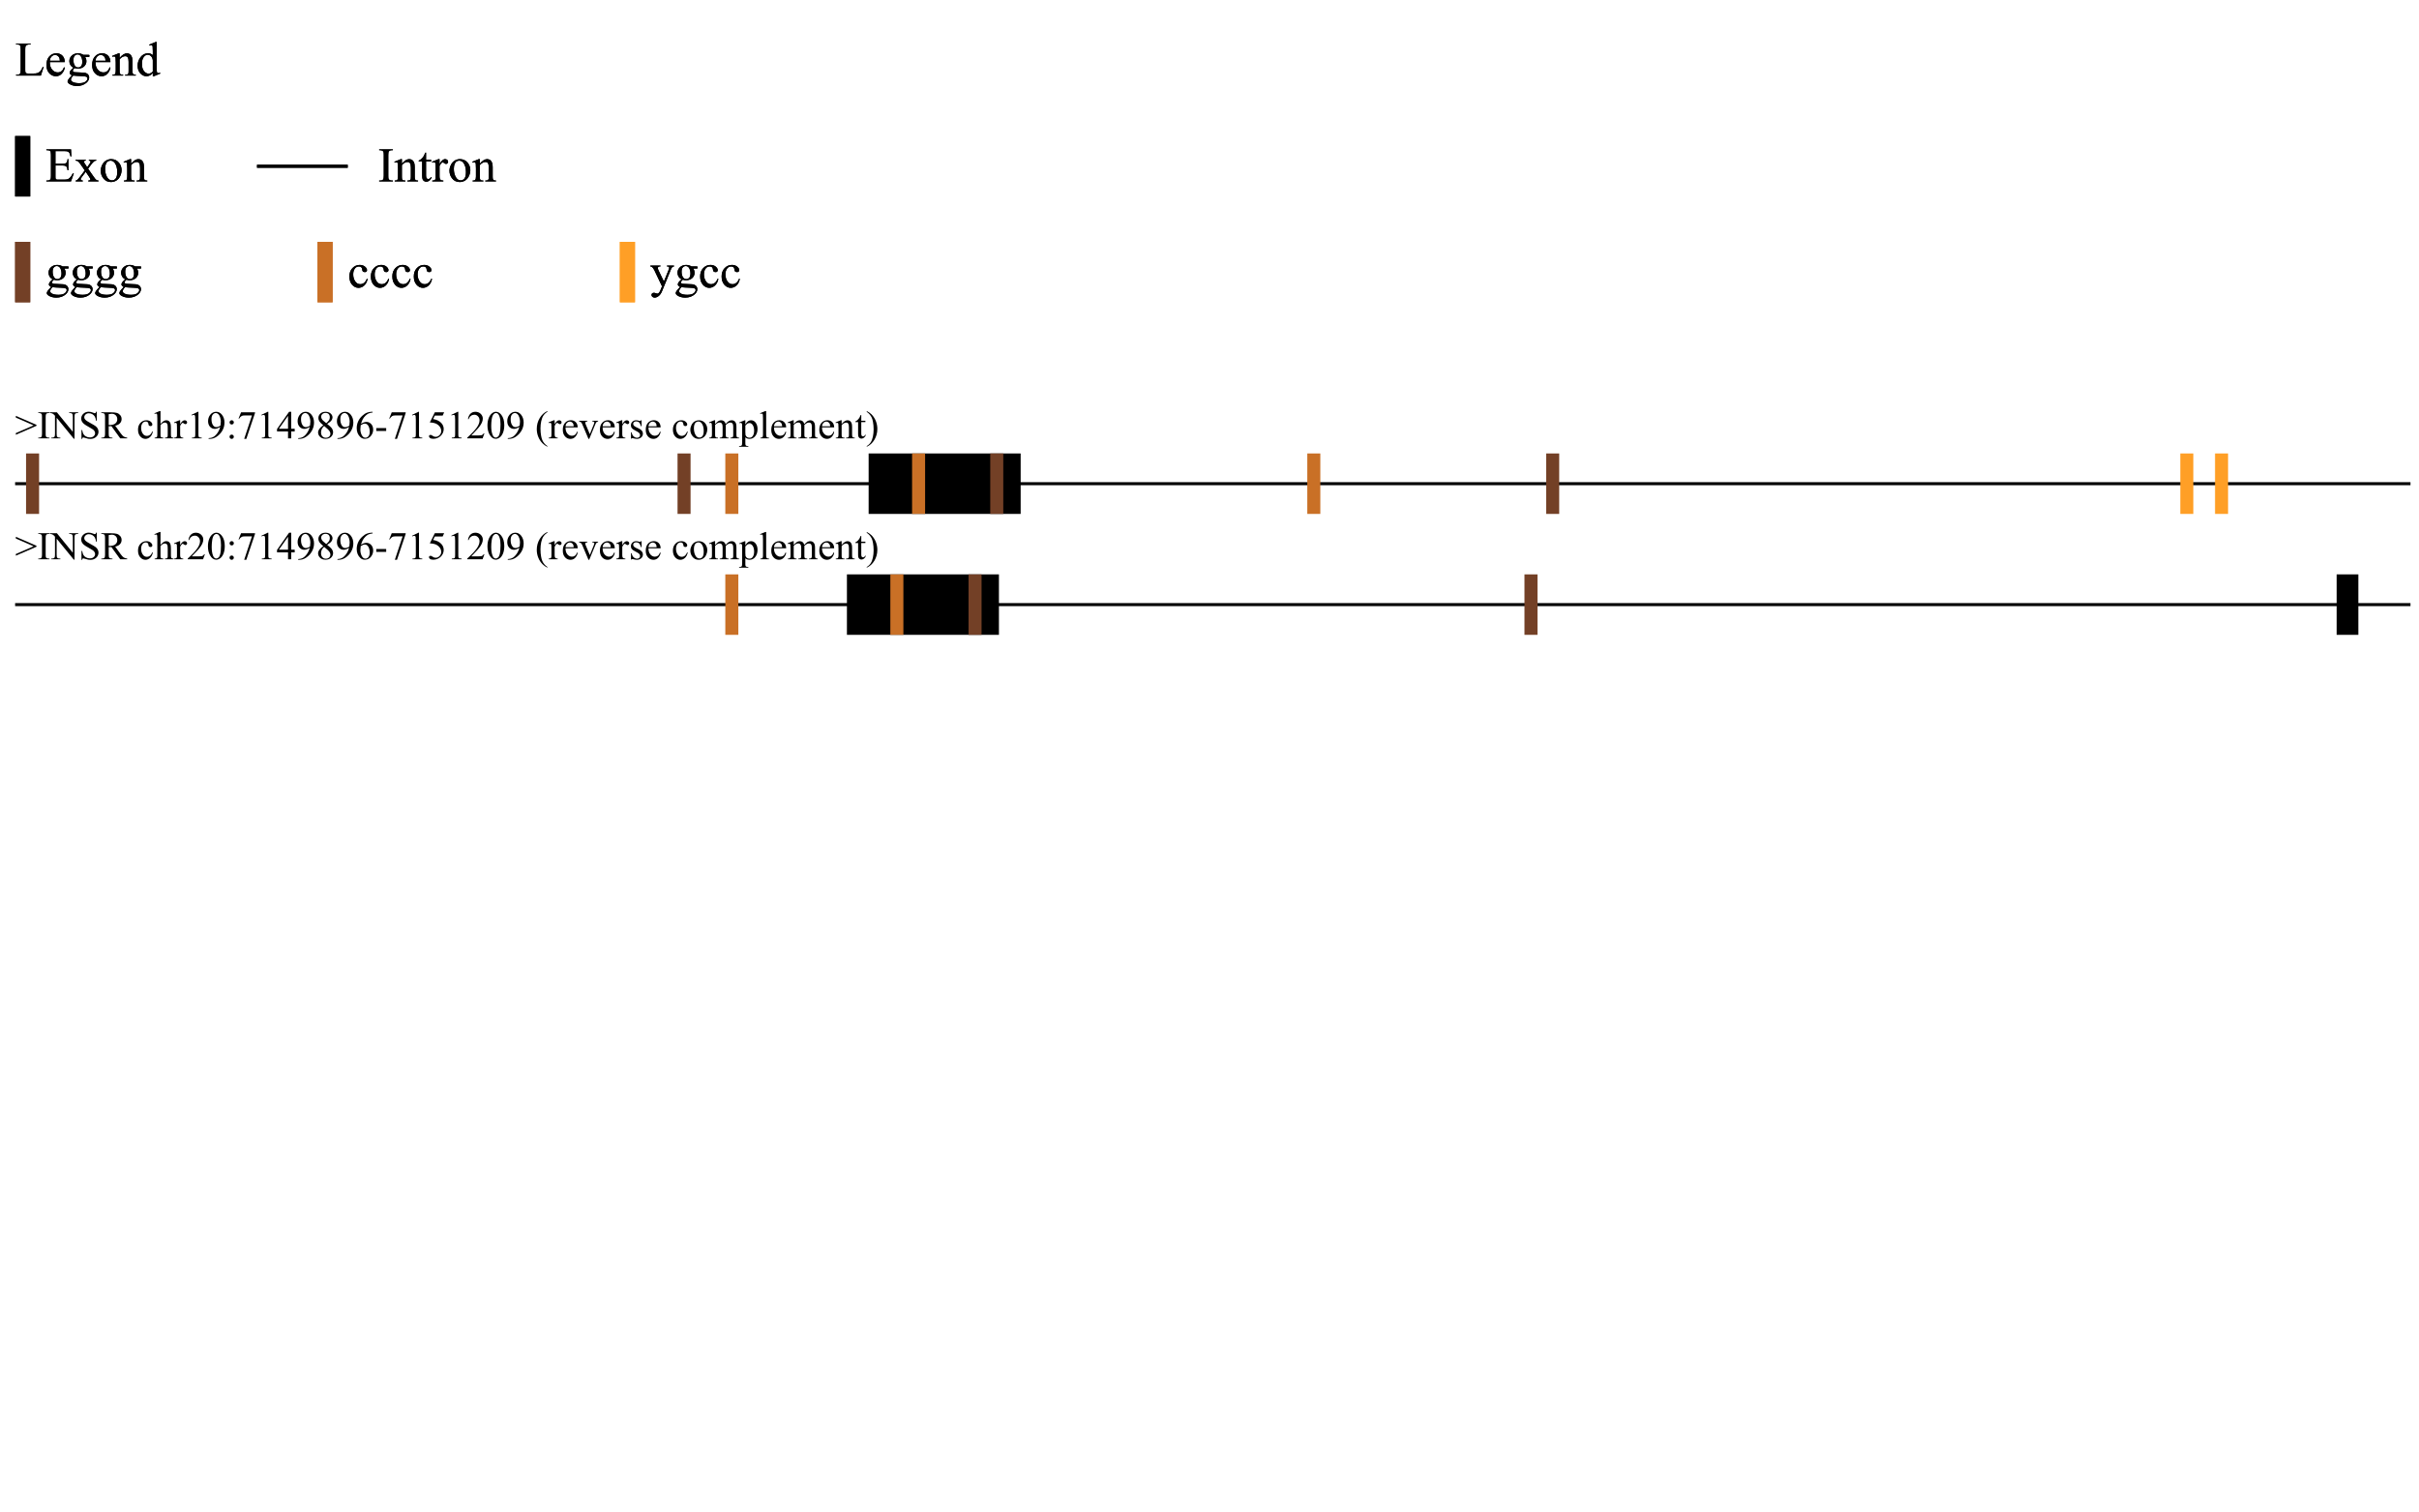 <?xml version="1.0" encoding="UTF-8"?>
<svg xmlns="http://www.w3.org/2000/svg" xmlns:xlink="http://www.w3.org/1999/xlink" width="800pt" height="500pt" viewBox="0 0 800 500" version="1.1">
<defs>
<g>
<symbol overflow="visible" id="glyph0-0">
<path style="stroke:none;" d="M 2.219 0 L 2.219 -10 L 10.219 -10 L 10.219 0 Z M 2.469 -0.25 L 9.969 -0.25 L 9.969 -9.75 L 2.469 -9.75 Z M 2.469 -0.25 "/>
</symbol>
<symbol overflow="visible" id="glyph0-1">
<path style="stroke:none;" d="M 9.172 -2.93 L 9.43 -2.875 L 8.523 0 L 0.32 0 L 0.32 -0.289 L 0.719 -0.289 C 1.164 -0.285 1.484 -0.434 1.68 -0.727 C 1.785 -0.891 1.84 -1.273 1.844 -1.883 L 1.844 -8.719 C 1.84 -9.379 1.766 -9.793 1.625 -9.961 C 1.418 -10.188 1.117 -10.301 0.719 -10.305 L 0.32 -10.305 L 0.32 -10.594 L 5.117 -10.594 L 5.117 -10.305 C 4.551 -10.309 4.156 -10.258 3.934 -10.148 C 3.703 -10.039 3.551 -9.898 3.469 -9.734 C 3.383 -9.562 3.34 -9.164 3.344 -8.539 L 3.344 -1.883 C 3.34 -1.445 3.383 -1.148 3.469 -0.992 C 3.531 -0.879 3.625 -0.801 3.758 -0.75 C 3.883 -0.695 4.289 -0.668 4.977 -0.672 L 5.75 -0.672 C 6.559 -0.668 7.129 -0.727 7.461 -0.852 C 7.785 -0.969 8.086 -1.184 8.359 -1.488 C 8.629 -1.793 8.898 -2.273 9.172 -2.93 Z M 9.172 -2.93 "/>
</symbol>
<symbol overflow="visible" id="glyph0-2">
<path style="stroke:none;" d="M 1.703 -4.461 C 1.695 -3.395 1.953 -2.562 2.477 -1.961 C 2.996 -1.355 3.609 -1.055 4.312 -1.055 C 4.781 -1.055 5.188 -1.184 5.535 -1.441 C 5.879 -1.699 6.168 -2.141 6.406 -2.766 L 6.648 -2.609 C 6.535 -1.891 6.219 -1.242 5.695 -0.66 C 5.168 -0.074 4.508 0.215 3.719 0.219 C 2.855 0.215 2.121 -0.117 1.512 -0.785 C 0.898 -1.453 0.59 -2.352 0.594 -3.484 C 0.59 -4.707 0.906 -5.66 1.535 -6.348 C 2.16 -7.027 2.945 -7.371 3.898 -7.375 C 4.695 -7.371 5.355 -7.105 5.875 -6.582 C 6.387 -6.051 6.645 -5.344 6.648 -4.461 Z M 1.703 -4.914 L 5.016 -4.914 C 4.988 -5.371 4.934 -5.695 4.852 -5.883 C 4.719 -6.172 4.523 -6.398 4.27 -6.57 C 4.008 -6.734 3.738 -6.82 3.461 -6.82 C 3.027 -6.82 2.641 -6.652 2.301 -6.316 C 1.957 -5.98 1.758 -5.512 1.703 -4.914 Z M 1.703 -4.914 "/>
</symbol>
<symbol overflow="visible" id="glyph0-3">
<path style="stroke:none;" d="M 2.414 -2.609 C 1.977 -2.82 1.641 -3.121 1.406 -3.504 C 1.172 -3.887 1.055 -4.309 1.055 -4.773 C 1.055 -5.48 1.32 -6.09 1.855 -6.602 C 2.387 -7.109 3.07 -7.363 3.906 -7.367 C 4.586 -7.363 5.176 -7.199 5.68 -6.867 L 7.195 -6.867 C 7.418 -6.867 7.547 -6.859 7.586 -6.848 C 7.621 -6.832 7.648 -6.809 7.664 -6.781 C 7.695 -6.73 7.711 -6.648 7.711 -6.531 C 7.711 -6.395 7.695 -6.301 7.672 -6.25 C 7.652 -6.223 7.625 -6.203 7.59 -6.188 C 7.547 -6.172 7.418 -6.164 7.195 -6.164 L 6.266 -6.164 C 6.555 -5.789 6.703 -5.309 6.703 -4.727 C 6.703 -4.059 6.445 -3.488 5.938 -3.016 C 5.422 -2.539 4.738 -2.301 3.883 -2.305 C 3.527 -2.301 3.164 -2.355 2.797 -2.461 C 2.562 -2.262 2.41 -2.086 2.332 -1.941 C 2.25 -1.789 2.207 -1.664 2.211 -1.562 C 2.207 -1.473 2.25 -1.387 2.34 -1.305 C 2.422 -1.219 2.59 -1.16 2.844 -1.125 C 2.984 -1.102 3.352 -1.082 3.938 -1.07 C 5.008 -1.043 5.703 -1.008 6.023 -0.961 C 6.508 -0.891 6.895 -0.711 7.184 -0.422 C 7.473 -0.133 7.617 0.227 7.617 0.656 C 7.617 1.242 7.34 1.793 6.789 2.312 C 5.973 3.07 4.914 3.449 3.609 3.453 C 2.602 3.449 1.75 3.223 1.062 2.773 C 0.668 2.508 0.473 2.238 0.477 1.961 C 0.473 1.832 0.504 1.707 0.562 1.586 C 0.648 1.391 0.828 1.121 1.109 0.781 C 1.141 0.73 1.406 0.453 1.906 -0.062 C 1.633 -0.223 1.441 -0.367 1.332 -0.496 C 1.215 -0.621 1.16 -0.766 1.164 -0.93 C 1.16 -1.109 1.234 -1.324 1.387 -1.57 C 1.531 -1.812 1.875 -2.156 2.414 -2.609 Z M 3.773 -6.992 C 3.387 -6.988 3.062 -6.836 2.805 -6.531 C 2.543 -6.223 2.414 -5.75 2.414 -5.117 C 2.414 -4.289 2.59 -3.652 2.945 -3.203 C 3.215 -2.855 3.559 -2.684 3.977 -2.688 C 4.371 -2.684 4.695 -2.832 4.953 -3.133 C 5.203 -3.426 5.332 -3.891 5.336 -4.531 C 5.332 -5.355 5.152 -6.004 4.797 -6.477 C 4.527 -6.816 4.188 -6.988 3.773 -6.992 Z M 2.336 0 C 2.09 0.266 1.906 0.512 1.781 0.742 C 1.656 0.969 1.594 1.18 1.594 1.375 C 1.594 1.621 1.742 1.84 2.047 2.031 C 2.562 2.352 3.316 2.512 4.305 2.516 C 5.238 2.512 5.93 2.348 6.379 2.02 C 6.82 1.688 7.043 1.336 7.047 0.961 C 7.043 0.688 6.91 0.492 6.648 0.383 C 6.375 0.266 5.84 0.199 5.039 0.18 C 3.867 0.145 2.965 0.086 2.336 0 Z M 2.336 0 "/>
</symbol>
<symbol overflow="visible" id="glyph0-4">
<path style="stroke:none;" d="M 2.586 -5.852 C 3.422 -6.859 4.223 -7.363 4.984 -7.367 C 5.371 -7.363 5.707 -7.266 5.992 -7.074 C 6.27 -6.875 6.492 -6.555 6.664 -6.109 C 6.773 -5.793 6.832 -5.312 6.836 -4.672 L 6.836 -1.617 C 6.832 -1.164 6.867 -0.855 6.945 -0.695 C 7 -0.562 7.094 -0.461 7.223 -0.391 C 7.348 -0.316 7.582 -0.281 7.93 -0.281 L 7.93 0 L 4.391 0 L 4.391 -0.281 L 4.539 -0.281 C 4.871 -0.281 5.105 -0.332 5.238 -0.434 C 5.371 -0.535 5.461 -0.684 5.516 -0.883 C 5.531 -0.957 5.543 -1.203 5.547 -1.617 L 5.547 -4.547 C 5.543 -5.195 5.457 -5.668 5.293 -5.965 C 5.121 -6.258 4.836 -6.402 4.438 -6.406 C 3.812 -6.402 3.195 -6.066 2.586 -5.391 L 2.586 -1.617 C 2.582 -1.133 2.613 -0.832 2.672 -0.719 C 2.742 -0.566 2.84 -0.457 2.973 -0.387 C 3.098 -0.316 3.359 -0.281 3.75 -0.281 L 3.75 0 L 0.211 0 L 0.211 -0.281 L 0.367 -0.281 C 0.73 -0.281 0.977 -0.371 1.105 -0.559 C 1.23 -0.738 1.293 -1.094 1.297 -1.617 L 1.297 -4.273 C 1.293 -5.129 1.273 -5.652 1.238 -5.844 C 1.195 -6.027 1.137 -6.156 1.059 -6.227 C 0.977 -6.293 0.867 -6.328 0.734 -6.328 C 0.586 -6.328 0.414 -6.289 0.211 -6.211 L 0.094 -6.492 L 2.25 -7.367 L 2.586 -7.367 Z M 2.586 -5.852 "/>
</symbol>
<symbol overflow="visible" id="glyph0-5">
<path style="stroke:none;" d="M 5.555 -0.805 C 5.203 -0.438 4.859 -0.176 4.531 -0.02 C 4.195 0.141 3.836 0.215 3.453 0.219 C 2.668 0.215 1.988 -0.109 1.406 -0.762 C 0.82 -1.414 0.527 -2.254 0.531 -3.281 C 0.527 -4.305 0.852 -5.242 1.5 -6.098 C 2.145 -6.945 2.973 -7.371 3.992 -7.375 C 4.617 -7.371 5.141 -7.172 5.555 -6.773 L 5.555 -8.094 C 5.555 -8.906 5.535 -9.41 5.496 -9.602 C 5.457 -9.785 5.395 -9.914 5.312 -9.984 C 5.227 -10.051 5.121 -10.082 5 -10.086 C 4.859 -10.082 4.68 -10.043 4.461 -9.961 L 4.359 -10.234 L 6.492 -11.109 L 6.844 -11.109 L 6.844 -2.836 C 6.844 -1.996 6.863 -1.484 6.902 -1.301 C 6.941 -1.113 7.004 -0.984 7.09 -0.914 C 7.176 -0.84 7.273 -0.801 7.391 -0.805 C 7.527 -0.801 7.715 -0.848 7.953 -0.938 L 8.039 -0.664 L 5.914 0.219 L 5.555 0.219 Z M 5.555 -1.352 L 5.555 -5.039 C 5.523 -5.391 5.43 -5.711 5.273 -6.008 C 5.117 -6.297 4.91 -6.52 4.652 -6.668 C 4.395 -6.816 4.141 -6.891 3.898 -6.891 C 3.438 -6.891 3.031 -6.684 2.672 -6.273 C 2.195 -5.73 1.957 -4.938 1.961 -3.898 C 1.957 -2.844 2.188 -2.039 2.648 -1.48 C 3.105 -0.918 3.613 -0.637 4.18 -0.641 C 4.648 -0.637 5.109 -0.875 5.555 -1.352 Z M 5.555 -1.352 "/>
</symbol>
<symbol overflow="visible" id="glyph0-6">
<path style="stroke:none;" d="M 3.344 -10.016 L 3.344 -5.828 L 5.672 -5.828 C 6.273 -5.824 6.676 -5.914 6.883 -6.102 C 7.152 -6.336 7.305 -6.758 7.336 -7.367 L 7.625 -7.367 L 7.625 -3.68 L 7.336 -3.68 C 7.262 -4.195 7.188 -4.523 7.117 -4.672 C 7.02 -4.852 6.867 -4.996 6.656 -5.102 C 6.441 -5.203 6.113 -5.254 5.672 -5.258 L 3.344 -5.258 L 3.344 -1.766 C 3.34 -1.293 3.359 -1.008 3.406 -0.91 C 3.445 -0.805 3.52 -0.727 3.625 -0.668 C 3.727 -0.605 3.926 -0.574 4.219 -0.578 L 6.016 -0.578 C 6.613 -0.574 7.047 -0.617 7.32 -0.703 C 7.586 -0.785 7.848 -0.949 8.102 -1.195 C 8.422 -1.516 8.754 -2 9.094 -2.656 L 9.406 -2.656 L 8.492 0 L 0.328 0 L 0.328 -0.289 L 0.703 -0.289 C 0.953 -0.285 1.188 -0.348 1.414 -0.469 C 1.578 -0.551 1.691 -0.676 1.754 -0.844 C 1.809 -1.008 1.84 -1.348 1.844 -1.867 L 1.844 -8.75 C 1.84 -9.418 1.773 -9.832 1.641 -9.992 C 1.453 -10.195 1.141 -10.301 0.703 -10.305 L 0.328 -10.305 L 0.328 -10.594 L 8.492 -10.594 L 8.609 -8.273 L 8.305 -8.273 C 8.191 -8.828 8.07 -9.211 7.941 -9.422 C 7.805 -9.629 7.609 -9.785 7.352 -9.898 C 7.141 -9.973 6.773 -10.012 6.25 -10.016 Z M 3.344 -10.016 "/>
</symbol>
<symbol overflow="visible" id="glyph0-7">
<path style="stroke:none;" d="M 0.211 -7.156 L 3.578 -7.156 L 3.578 -6.867 C 3.363 -6.867 3.215 -6.828 3.129 -6.758 C 3.043 -6.68 3 -6.586 3 -6.469 C 3 -6.344 3.09 -6.148 3.273 -5.891 C 3.328 -5.805 3.414 -5.676 3.531 -5.5 L 4.039 -4.688 L 4.625 -5.5 C 4.996 -6.012 5.184 -6.336 5.188 -6.477 C 5.184 -6.582 5.141 -6.676 5.055 -6.754 C 4.965 -6.828 4.82 -6.867 4.625 -6.867 L 4.625 -7.156 L 7.047 -7.156 L 7.047 -6.867 C 6.789 -6.852 6.566 -6.781 6.383 -6.656 C 6.125 -6.477 5.777 -6.09 5.336 -5.5 L 4.359 -4.195 L 6.141 -1.633 C 6.578 -1 6.891 -0.621 7.078 -0.496 C 7.266 -0.367 7.508 -0.297 7.805 -0.281 L 7.805 0 L 4.43 0 L 4.43 -0.281 C 4.664 -0.281 4.844 -0.332 4.977 -0.438 C 5.07 -0.508 5.121 -0.605 5.125 -0.727 C 5.121 -0.844 4.953 -1.145 4.625 -1.633 L 3.578 -3.164 L 2.43 -1.633 C 2.074 -1.156 1.898 -0.875 1.898 -0.789 C 1.898 -0.66 1.957 -0.547 2.074 -0.449 C 2.191 -0.344 2.367 -0.289 2.602 -0.281 L 2.602 0 L 0.266 0 L 0.266 -0.281 C 0.449 -0.305 0.613 -0.367 0.758 -0.477 C 0.953 -0.625 1.289 -1.012 1.758 -1.633 L 3.258 -3.625 L 1.898 -5.594 C 1.512 -6.152 1.211 -6.504 1.004 -6.652 C 0.789 -6.793 0.527 -6.867 0.211 -6.867 Z M 0.211 -7.156 "/>
</symbol>
<symbol overflow="visible" id="glyph0-8">
<path style="stroke:none;" d="M 4 -7.367 C 5.082 -7.363 5.953 -6.953 6.609 -6.133 C 7.164 -5.426 7.441 -4.617 7.445 -3.711 C 7.441 -3.066 7.289 -2.418 6.984 -1.766 C 6.676 -1.105 6.25 -0.613 5.715 -0.281 C 5.172 0.051 4.574 0.215 3.914 0.219 C 2.836 0.215 1.977 -0.211 1.344 -1.07 C 0.805 -1.793 0.539 -2.605 0.539 -3.508 C 0.539 -4.16 0.699 -4.812 1.027 -5.465 C 1.348 -6.109 1.777 -6.59 2.312 -6.902 C 2.84 -7.211 3.402 -7.363 4 -7.367 Z M 3.758 -6.859 C 3.477 -6.855 3.199 -6.773 2.926 -6.613 C 2.645 -6.445 2.422 -6.156 2.25 -5.75 C 2.078 -5.336 1.992 -4.809 1.992 -4.164 C 1.992 -3.121 2.199 -2.223 2.613 -1.469 C 3.027 -0.711 3.57 -0.332 4.25 -0.336 C 4.75 -0.332 5.168 -0.543 5.5 -0.961 C 5.824 -1.375 5.988 -2.09 5.992 -3.109 C 5.988 -4.379 5.715 -5.379 5.172 -6.109 C 4.801 -6.605 4.328 -6.855 3.758 -6.859 Z M 3.758 -6.859 "/>
</symbol>
<symbol overflow="visible" id="glyph0-9">
<path style="stroke:none;" d="M 4.938 -0.289 L 4.938 0 L 0.398 0 L 0.398 -0.289 L 0.773 -0.289 C 1.211 -0.285 1.527 -0.414 1.727 -0.672 C 1.848 -0.836 1.91 -1.238 1.914 -1.875 L 1.914 -8.719 C 1.91 -9.254 1.875 -9.605 1.812 -9.781 C 1.758 -9.906 1.652 -10.02 1.492 -10.117 C 1.262 -10.238 1.023 -10.301 0.773 -10.305 L 0.398 -10.305 L 0.398 -10.594 L 4.938 -10.594 L 4.938 -10.305 L 4.555 -10.305 C 4.117 -10.301 3.805 -10.172 3.609 -9.922 C 3.477 -9.75 3.41 -9.352 3.414 -8.719 L 3.414 -1.875 C 3.41 -1.336 3.445 -0.98 3.516 -0.812 C 3.566 -0.68 3.676 -0.566 3.844 -0.477 C 4.066 -0.348 4.301 -0.285 4.555 -0.289 Z M 4.938 -0.289 "/>
</symbol>
<symbol overflow="visible" id="glyph0-10">
<path style="stroke:none;" d="M 2.578 -9.508 L 2.578 -7.156 L 4.25 -7.156 L 4.25 -6.609 L 2.578 -6.609 L 2.578 -1.969 C 2.578 -1.504 2.645 -1.191 2.777 -1.031 C 2.91 -0.867 3.078 -0.785 3.289 -0.789 C 3.457 -0.785 3.625 -0.84 3.789 -0.949 C 3.949 -1.055 4.074 -1.211 4.164 -1.422 L 4.469 -1.422 C 4.285 -0.91 4.027 -0.527 3.695 -0.27 C 3.359 -0.012 3.016 0.117 2.664 0.117 C 2.422 0.117 2.188 0.051 1.961 -0.082 C 1.73 -0.215 1.562 -0.402 1.453 -0.652 C 1.344 -0.895 1.289 -1.277 1.289 -1.797 L 1.289 -6.609 L 0.156 -6.609 L 0.156 -6.867 C 0.441 -6.98 0.734 -7.172 1.035 -7.449 C 1.332 -7.719 1.598 -8.043 1.836 -8.422 C 1.953 -8.617 2.121 -8.98 2.336 -9.508 Z M 2.578 -9.508 "/>
</symbol>
<symbol overflow="visible" id="glyph0-11">
<path style="stroke:none;" d="M 2.594 -7.367 L 2.594 -5.758 C 3.191 -6.828 3.805 -7.363 4.438 -7.367 C 4.719 -7.363 4.957 -7.277 5.148 -7.105 C 5.332 -6.93 5.426 -6.727 5.43 -6.5 C 5.426 -6.293 5.359 -6.121 5.227 -5.984 C 5.09 -5.84 4.926 -5.77 4.742 -5.773 C 4.555 -5.77 4.352 -5.859 4.129 -6.043 C 3.898 -6.219 3.73 -6.309 3.625 -6.312 C 3.527 -6.309 3.426 -6.258 3.32 -6.156 C 3.082 -5.941 2.84 -5.59 2.594 -5.102 L 2.594 -1.672 C 2.59 -1.273 2.641 -0.977 2.742 -0.773 C 2.809 -0.633 2.926 -0.516 3.102 -0.422 C 3.27 -0.328 3.52 -0.281 3.844 -0.281 L 3.844 0 L 0.18 0 L 0.18 -0.281 C 0.543 -0.281 0.812 -0.336 0.992 -0.453 C 1.117 -0.531 1.211 -0.664 1.266 -0.852 C 1.289 -0.938 1.301 -1.191 1.305 -1.609 L 1.305 -4.383 C 1.301 -5.215 1.285 -5.711 1.254 -5.871 C 1.219 -6.027 1.156 -6.141 1.066 -6.219 C 0.973 -6.289 0.859 -6.328 0.727 -6.328 C 0.562 -6.328 0.379 -6.289 0.18 -6.211 L 0.102 -6.492 L 2.266 -7.367 Z M 2.594 -7.367 "/>
</symbol>
<symbol overflow="visible" id="glyph0-12">
<path style="stroke:none;" d="M 6.578 -2.719 C 6.383 -1.773 6.004 -1.047 5.445 -0.543 C 4.879 -0.035 4.258 0.215 3.578 0.219 C 2.762 0.215 2.055 -0.121 1.453 -0.805 C 0.848 -1.484 0.543 -2.406 0.547 -3.57 C 0.543 -4.691 0.879 -5.605 1.551 -6.312 C 2.219 -7.012 3.023 -7.363 3.961 -7.367 C 4.664 -7.363 5.242 -7.18 5.695 -6.809 C 6.148 -6.434 6.375 -6.047 6.375 -5.648 C 6.375 -5.449 6.309 -5.289 6.184 -5.168 C 6.051 -5.043 5.875 -4.98 5.648 -4.984 C 5.34 -4.98 5.105 -5.078 4.953 -5.281 C 4.859 -5.387 4.801 -5.598 4.777 -5.906 C 4.746 -6.211 4.641 -6.445 4.461 -6.609 C 4.273 -6.766 4.023 -6.844 3.703 -6.844 C 3.18 -6.844 2.758 -6.648 2.445 -6.266 C 2.02 -5.75 1.809 -5.078 1.812 -4.242 C 1.809 -3.387 2.02 -2.633 2.441 -1.98 C 2.859 -1.324 3.426 -0.996 4.141 -1 C 4.648 -0.996 5.105 -1.172 5.516 -1.523 C 5.797 -1.762 6.078 -2.195 6.352 -2.828 Z M 6.578 -2.719 "/>
</symbol>
<symbol overflow="visible" id="glyph0-13">
<path style="stroke:none;" d="M 0.094 -7.156 L 3.43 -7.156 L 3.43 -6.867 L 3.266 -6.867 C 3.027 -6.867 2.852 -6.816 2.738 -6.715 C 2.617 -6.613 2.559 -6.484 2.562 -6.336 C 2.559 -6.129 2.645 -5.848 2.82 -5.492 L 4.562 -1.883 L 6.164 -5.836 C 6.25 -6.047 6.293 -6.258 6.297 -6.469 C 6.293 -6.562 6.273 -6.633 6.242 -6.68 C 6.195 -6.734 6.133 -6.777 6.047 -6.816 C 5.957 -6.848 5.801 -6.867 5.578 -6.867 L 5.578 -7.156 L 7.906 -7.156 L 7.906 -6.867 C 7.711 -6.844 7.562 -6.801 7.461 -6.742 C 7.352 -6.676 7.238 -6.559 7.117 -6.391 C 7.066 -6.316 6.977 -6.117 6.852 -5.789 L 3.938 1.352 C 3.656 2.043 3.285 2.566 2.832 2.922 C 2.371 3.273 1.934 3.449 1.516 3.453 C 1.207 3.449 0.953 3.363 0.758 3.188 C 0.555 3.008 0.457 2.805 0.461 2.578 C 0.457 2.359 0.527 2.184 0.676 2.051 C 0.816 1.918 1.016 1.852 1.266 1.852 C 1.438 1.852 1.672 1.906 1.969 2.023 C 2.176 2.098 2.305 2.137 2.359 2.141 C 2.512 2.137 2.684 2.059 2.871 1.898 C 3.055 1.734 3.238 1.422 3.43 0.961 L 3.938 -0.281 L 1.367 -5.68 C 1.285 -5.836 1.16 -6.039 0.992 -6.281 C 0.859 -6.461 0.754 -6.582 0.672 -6.648 C 0.551 -6.73 0.359 -6.805 0.094 -6.867 Z M 0.094 -7.156 "/>
</symbol>
<symbol overflow="visible" id="glyph1-0">
<path style="stroke:none;" d="M 1.805 0 L 1.805 -8.125 L 8.305 -8.125 L 8.305 0 Z M 2.008 -0.203 L 8.102 -0.203 L 8.102 -7.922 L 2.008 -7.922 Z M 2.008 -0.203 "/>
</symbol>
<symbol overflow="visible" id="glyph1-1">
<path style="stroke:none;" d="M 7.066 -4.145 L 0.234 -1.188 L 0.234 -1.734 L 6.117 -4.285 L 0.234 -6.863 L 0.234 -7.438 L 7.066 -4.457 Z M 7.066 -4.145 "/>
</symbol>
<symbol overflow="visible" id="glyph1-2">
<path style="stroke:none;" d="M 4.012 -0.234 L 4.012 0 L 0.324 0 L 0.324 -0.234 L 0.629 -0.234 C 0.98 -0.234 1.238 -0.336 1.402 -0.547 C 1.5 -0.68 1.551 -1.008 1.555 -1.523 L 1.555 -7.086 C 1.551 -7.516 1.523 -7.805 1.473 -7.945 C 1.426 -8.051 1.34 -8.141 1.211 -8.219 C 1.023 -8.316 0.828 -8.367 0.629 -8.371 L 0.324 -8.371 L 0.324 -8.609 L 4.012 -8.609 L 4.012 -8.371 L 3.699 -8.371 C 3.344 -8.367 3.09 -8.266 2.934 -8.062 C 2.824 -7.926 2.77 -7.598 2.773 -7.086 L 2.773 -1.523 C 2.77 -1.086 2.797 -0.797 2.855 -0.66 C 2.895 -0.551 2.984 -0.461 3.125 -0.387 C 3.301 -0.285 3.492 -0.234 3.699 -0.234 Z M 4.012 -0.234 "/>
</symbol>
<symbol overflow="visible" id="glyph1-3">
<path style="stroke:none;" d="M -0.172 -8.609 L 2.164 -8.609 L 7.426 -2.152 L 7.426 -7.117 C 7.422 -7.645 7.363 -7.973 7.25 -8.105 C 7.09 -8.277 6.844 -8.367 6.508 -8.371 L 6.207 -8.371 L 6.207 -8.609 L 9.203 -8.609 L 9.203 -8.371 L 8.898 -8.371 C 8.531 -8.367 8.273 -8.258 8.125 -8.043 C 8.027 -7.906 7.98 -7.598 7.984 -7.117 L 7.984 0.141 L 7.758 0.141 L 2.082 -6.793 L 2.082 -1.492 C 2.078 -0.961 2.137 -0.629 2.254 -0.5 C 2.414 -0.32 2.66 -0.234 2.996 -0.234 L 3.301 -0.234 L 3.301 0 L 0.305 0 L 0.305 -0.234 L 0.602 -0.234 C 0.969 -0.234 1.23 -0.344 1.383 -0.566 C 1.477 -0.699 1.523 -1.008 1.523 -1.492 L 1.523 -7.477 C 1.273 -7.766 1.082 -7.957 0.953 -8.055 C 0.824 -8.145 0.637 -8.23 0.387 -8.316 C 0.262 -8.348 0.078 -8.367 -0.172 -8.371 Z M -0.172 -8.609 "/>
</symbol>
<symbol overflow="visible" id="glyph1-4">
<path style="stroke:none;" d="M 5.961 -8.805 L 5.961 -5.828 L 5.727 -5.828 C 5.645 -6.395 5.508 -6.848 5.312 -7.191 C 5.113 -7.527 4.832 -7.797 4.473 -7.996 C 4.105 -8.195 3.73 -8.297 3.344 -8.297 C 2.902 -8.297 2.539 -8.16 2.25 -7.895 C 1.961 -7.621 1.816 -7.316 1.82 -6.977 C 1.816 -6.711 1.906 -6.473 2.094 -6.258 C 2.352 -5.938 2.977 -5.512 3.969 -4.988 C 4.766 -4.555 5.316 -4.227 5.613 -3.996 C 5.906 -3.762 6.133 -3.488 6.293 -3.18 C 6.449 -2.863 6.527 -2.535 6.531 -2.195 C 6.527 -1.543 6.273 -0.98 5.773 -0.512 C 5.266 -0.039 4.617 0.191 3.82 0.195 C 3.57 0.191 3.336 0.176 3.117 0.141 C 2.984 0.117 2.711 0.043 2.301 -0.09 C 1.887 -0.223 1.625 -0.293 1.516 -0.293 C 1.41 -0.293 1.328 -0.258 1.266 -0.195 C 1.203 -0.129 1.156 -0.004 1.129 0.195 L 0.895 0.195 L 0.895 -2.754 L 1.129 -2.754 C 1.238 -2.137 1.387 -1.672 1.574 -1.367 C 1.758 -1.055 2.043 -0.801 2.426 -0.602 C 2.809 -0.395 3.227 -0.293 3.688 -0.297 C 4.211 -0.293 4.629 -0.434 4.941 -0.715 C 5.246 -0.996 5.402 -1.324 5.402 -1.707 C 5.402 -1.914 5.344 -2.129 5.227 -2.348 C 5.109 -2.562 4.926 -2.766 4.684 -2.953 C 4.516 -3.078 4.066 -3.344 3.332 -3.758 C 2.594 -4.168 2.07 -4.5 1.762 -4.746 C 1.449 -4.992 1.215 -5.262 1.055 -5.559 C 0.891 -5.852 0.809 -6.18 0.812 -6.539 C 0.809 -7.156 1.047 -7.688 1.523 -8.133 C 1.996 -8.578 2.598 -8.801 3.332 -8.805 C 3.789 -8.801 4.273 -8.688 4.785 -8.469 C 5.02 -8.359 5.188 -8.309 5.289 -8.309 C 5.395 -8.309 5.484 -8.34 5.559 -8.406 C 5.625 -8.473 5.68 -8.605 5.727 -8.805 Z M 5.961 -8.805 "/>
</symbol>
<symbol overflow="visible" id="glyph1-5">
<path style="stroke:none;" d="M 8.785 0 L 6.488 0 L 3.574 -4.023 C 3.355 -4.012 3.18 -4.008 3.047 -4.012 C 2.992 -4.008 2.93 -4.008 2.867 -4.016 C 2.801 -4.016 2.738 -4.02 2.672 -4.023 L 2.672 -1.523 C 2.672 -0.98 2.73 -0.645 2.852 -0.516 C 3.008 -0.328 3.25 -0.234 3.574 -0.234 L 3.91 -0.234 L 3.91 0 L 0.223 0 L 0.223 -0.234 L 0.547 -0.234 C 0.906 -0.234 1.168 -0.352 1.328 -0.59 C 1.414 -0.719 1.457 -1.031 1.461 -1.523 L 1.461 -7.086 C 1.457 -7.625 1.398 -7.961 1.281 -8.094 C 1.113 -8.273 0.867 -8.367 0.547 -8.371 L 0.223 -8.371 L 0.223 -8.609 L 3.359 -8.609 C 4.27 -8.605 4.945 -8.539 5.379 -8.406 C 5.812 -8.27 6.18 -8.023 6.484 -7.668 C 6.785 -7.309 6.938 -6.883 6.938 -6.391 C 6.938 -5.859 6.762 -5.398 6.418 -5.012 C 6.07 -4.621 5.539 -4.348 4.816 -4.188 L 6.594 -1.719 C 6.996 -1.148 7.348 -0.773 7.641 -0.59 C 7.934 -0.402 8.312 -0.285 8.785 -0.234 Z M 2.672 -4.426 C 2.75 -4.422 2.816 -4.422 2.879 -4.422 C 2.934 -4.418 2.984 -4.418 3.027 -4.418 C 3.844 -4.418 4.461 -4.594 4.883 -4.949 C 5.297 -5.305 5.508 -5.758 5.508 -6.309 C 5.508 -6.844 5.34 -7.281 5.004 -7.621 C 4.668 -7.953 4.223 -8.121 3.668 -8.125 C 3.422 -8.121 3.09 -8.082 2.672 -8.004 Z M 2.672 -4.426 "/>
</symbol>
<symbol overflow="visible" id="glyph1-6">
<path style="stroke:none;" d=""/>
</symbol>
<symbol overflow="visible" id="glyph1-7">
<path style="stroke:none;" d="M 5.344 -2.211 C 5.188 -1.438 4.879 -0.848 4.422 -0.438 C 3.965 -0.027 3.461 0.176 2.906 0.18 C 2.246 0.176 1.668 -0.098 1.18 -0.652 C 0.688 -1.203 0.445 -1.953 0.445 -2.902 C 0.445 -3.812 0.715 -4.555 1.258 -5.129 C 1.801 -5.695 2.453 -5.98 3.219 -5.984 C 3.785 -5.98 4.254 -5.832 4.625 -5.531 C 4.992 -5.227 5.18 -4.91 5.18 -4.59 C 5.18 -4.426 5.125 -4.297 5.023 -4.199 C 4.914 -4.098 4.77 -4.047 4.59 -4.051 C 4.336 -4.047 4.148 -4.129 4.023 -4.289 C 3.949 -4.379 3.902 -4.547 3.883 -4.797 C 3.855 -5.043 3.77 -5.234 3.625 -5.371 C 3.473 -5.496 3.266 -5.559 3.008 -5.562 C 2.582 -5.559 2.242 -5.402 1.988 -5.09 C 1.641 -4.672 1.469 -4.125 1.473 -3.445 C 1.469 -2.75 1.641 -2.137 1.984 -1.609 C 2.324 -1.074 2.785 -0.809 3.363 -0.812 C 3.777 -0.809 4.148 -0.949 4.48 -1.238 C 4.711 -1.43 4.938 -1.785 5.16 -2.297 Z M 5.344 -2.211 "/>
</symbol>
<symbol overflow="visible" id="glyph1-8">
<path style="stroke:none;" d="M 2.113 -9.027 L 2.113 -4.773 C 2.582 -5.285 2.953 -5.617 3.23 -5.766 C 3.504 -5.91 3.781 -5.98 4.055 -5.984 C 4.383 -5.98 4.664 -5.891 4.906 -5.711 C 5.141 -5.527 5.316 -5.242 5.434 -4.855 C 5.512 -4.582 5.555 -4.086 5.555 -3.371 L 5.555 -1.312 C 5.555 -0.945 5.582 -0.691 5.645 -0.559 C 5.684 -0.453 5.758 -0.375 5.859 -0.316 C 5.961 -0.254 6.145 -0.223 6.418 -0.227 L 6.418 0 L 3.562 0 L 3.562 -0.227 L 3.695 -0.227 C 3.965 -0.223 4.152 -0.266 4.258 -0.352 C 4.363 -0.434 4.438 -0.555 4.48 -0.719 C 4.492 -0.785 4.5 -0.984 4.5 -1.312 L 4.5 -3.371 C 4.5 -4.004 4.465 -4.422 4.402 -4.621 C 4.332 -4.816 4.227 -4.965 4.086 -5.066 C 3.938 -5.164 3.766 -5.215 3.566 -5.219 C 3.359 -5.215 3.145 -5.16 2.918 -5.051 C 2.691 -4.941 2.422 -4.719 2.113 -4.387 L 2.113 -1.312 C 2.109 -0.914 2.133 -0.664 2.18 -0.57 C 2.223 -0.469 2.305 -0.387 2.426 -0.324 C 2.547 -0.254 2.754 -0.223 3.055 -0.227 L 3.055 0 L 0.172 0 L 0.172 -0.227 C 0.426 -0.223 0.629 -0.262 0.781 -0.348 C 0.859 -0.387 0.926 -0.469 0.98 -0.59 C 1.027 -0.707 1.055 -0.949 1.059 -1.312 L 1.059 -6.578 C 1.055 -7.238 1.039 -7.645 1.012 -7.801 C 0.977 -7.949 0.93 -8.055 0.867 -8.113 C 0.801 -8.164 0.711 -8.191 0.602 -8.195 C 0.512 -8.191 0.367 -8.156 0.172 -8.094 L 0.082 -8.316 L 1.82 -9.027 Z M 2.113 -9.027 "/>
</symbol>
<symbol overflow="visible" id="glyph1-9">
<path style="stroke:none;" d="M 2.109 -5.984 L 2.109 -4.68 C 2.594 -5.547 3.09 -5.98 3.605 -5.984 C 3.832 -5.98 4.023 -5.91 4.18 -5.773 C 4.328 -5.629 4.406 -5.465 4.41 -5.281 C 4.406 -5.113 4.352 -4.977 4.246 -4.863 C 4.133 -4.746 4 -4.688 3.852 -4.691 C 3.703 -4.688 3.539 -4.762 3.355 -4.91 C 3.168 -5.055 3.031 -5.125 2.945 -5.129 C 2.867 -5.125 2.785 -5.082 2.699 -5 C 2.508 -4.824 2.312 -4.539 2.109 -4.145 L 2.109 -1.359 C 2.109 -1.035 2.148 -0.789 2.227 -0.629 C 2.281 -0.512 2.379 -0.418 2.52 -0.34 C 2.66 -0.262 2.859 -0.223 3.125 -0.227 L 3.125 0 L 0.145 0 L 0.145 -0.227 C 0.438 -0.223 0.656 -0.27 0.805 -0.367 C 0.906 -0.434 0.98 -0.543 1.027 -0.691 C 1.043 -0.762 1.055 -0.965 1.059 -1.309 L 1.059 -3.562 C 1.055 -4.238 1.039 -4.641 1.016 -4.77 C 0.984 -4.898 0.934 -4.992 0.863 -5.051 C 0.785 -5.109 0.695 -5.137 0.59 -5.141 C 0.457 -5.137 0.309 -5.105 0.145 -5.047 L 0.082 -5.273 L 1.84 -5.984 Z M 2.109 -5.984 "/>
</symbol>
<symbol overflow="visible" id="glyph1-10">
<path style="stroke:none;" d="M 1.523 -7.762 L 3.617 -8.785 L 3.828 -8.785 L 3.828 -1.516 C 3.824 -1.031 3.844 -0.73 3.887 -0.613 C 3.926 -0.492 4.012 -0.402 4.137 -0.34 C 4.262 -0.277 4.52 -0.242 4.914 -0.234 L 4.914 0 L 1.676 0 L 1.676 -0.234 C 2.082 -0.242 2.344 -0.273 2.461 -0.336 C 2.578 -0.395 2.66 -0.48 2.711 -0.586 C 2.754 -0.688 2.777 -0.996 2.781 -1.516 L 2.781 -6.164 C 2.777 -6.789 2.758 -7.191 2.719 -7.371 C 2.688 -7.504 2.633 -7.602 2.555 -7.668 C 2.477 -7.727 2.383 -7.758 2.273 -7.762 C 2.117 -7.758 1.898 -7.691 1.617 -7.566 Z M 1.523 -7.762 "/>
</symbol>
<symbol overflow="visible" id="glyph1-11">
<path style="stroke:none;" d="M 0.688 0.18 L 0.688 -0.059 C 1.234 -0.066 1.746 -0.191 2.223 -0.441 C 2.691 -0.684 3.148 -1.117 3.594 -1.738 C 4.031 -2.352 4.34 -3.031 4.52 -3.777 C 3.852 -3.348 3.254 -3.133 2.719 -3.137 C 2.109 -3.133 1.59 -3.367 1.16 -3.836 C 0.73 -4.301 0.516 -4.922 0.516 -5.699 C 0.516 -6.449 0.73 -7.121 1.16 -7.711 C 1.68 -8.426 2.359 -8.781 3.199 -8.785 C 3.902 -8.781 4.508 -8.492 5.016 -7.91 C 5.633 -7.184 5.941 -6.289 5.941 -5.23 C 5.941 -4.273 5.703 -3.383 5.234 -2.555 C 4.762 -1.727 4.109 -1.039 3.273 -0.496 C 2.59 -0.047 1.848 0.176 1.047 0.18 Z M 4.621 -4.246 C 4.695 -4.793 4.734 -5.234 4.734 -5.566 C 4.734 -5.977 4.664 -6.418 4.523 -6.895 C 4.383 -7.367 4.184 -7.73 3.93 -7.988 C 3.672 -8.238 3.383 -8.367 3.059 -8.371 C 2.684 -8.367 2.352 -8.199 2.07 -7.863 C 1.781 -7.523 1.641 -7.02 1.645 -6.355 C 1.641 -5.461 1.828 -4.762 2.211 -4.258 C 2.48 -3.895 2.82 -3.715 3.227 -3.715 C 3.418 -3.715 3.648 -3.758 3.914 -3.852 C 4.18 -3.941 4.414 -4.074 4.621 -4.246 Z M 4.621 -4.246 "/>
</symbol>
<symbol overflow="visible" id="glyph1-12">
<path style="stroke:none;" d="M 1.836 -5.992 C 2.023 -5.988 2.191 -5.918 2.332 -5.785 C 2.469 -5.645 2.535 -5.48 2.539 -5.289 C 2.535 -5.09 2.469 -4.922 2.332 -4.789 C 2.191 -4.648 2.023 -4.582 1.836 -4.582 C 1.637 -4.582 1.473 -4.648 1.336 -4.789 C 1.195 -4.922 1.125 -5.09 1.129 -5.289 C 1.125 -5.48 1.195 -5.645 1.336 -5.785 C 1.473 -5.918 1.637 -5.988 1.836 -5.992 Z M 1.82 -1.238 C 2.02 -1.234 2.188 -1.164 2.324 -1.027 C 2.461 -0.887 2.531 -0.723 2.531 -0.527 C 2.531 -0.332 2.461 -0.164 2.32 -0.027 C 2.18 0.109 2.012 0.176 1.82 0.18 C 1.625 0.176 1.461 0.109 1.324 -0.027 C 1.184 -0.164 1.113 -0.332 1.117 -0.527 C 1.113 -0.723 1.184 -0.887 1.324 -1.027 C 1.461 -1.164 1.625 -1.234 1.82 -1.238 Z M 1.82 -1.238 "/>
</symbol>
<symbol overflow="visible" id="glyph1-13">
<path style="stroke:none;" d="M 1.309 -8.609 L 5.922 -8.609 L 5.922 -8.367 L 3.055 0.18 L 2.344 0.18 L 4.914 -7.574 L 2.547 -7.574 C 2.066 -7.57 1.727 -7.512 1.523 -7.402 C 1.168 -7.203 0.883 -6.902 0.668 -6.5 L 0.484 -6.57 Z M 1.309 -8.609 "/>
</symbol>
<symbol overflow="visible" id="glyph1-14">
<path style="stroke:none;" d="M 6.051 -3.172 L 6.051 -2.273 L 4.895 -2.273 L 4.895 0 L 3.848 0 L 3.848 -2.273 L 0.203 -2.273 L 0.203 -3.086 L 4.195 -8.785 L 4.895 -8.785 L 4.895 -3.172 Z M 3.848 -3.172 L 3.848 -7.445 L 0.824 -3.172 Z M 3.848 -3.172 "/>
</symbol>
<symbol overflow="visible" id="glyph1-15">
<path style="stroke:none;" d="M 2.496 -4.336 C 1.812 -4.891 1.371 -5.336 1.176 -5.68 C 0.977 -6.016 0.879 -6.367 0.883 -6.734 C 0.879 -7.289 1.094 -7.773 1.527 -8.18 C 1.957 -8.582 2.531 -8.781 3.25 -8.785 C 3.941 -8.781 4.5 -8.594 4.926 -8.219 C 5.348 -7.84 5.559 -7.41 5.562 -6.93 C 5.559 -6.605 5.445 -6.277 5.219 -5.945 C 4.988 -5.609 4.512 -5.215 3.789 -4.766 C 4.531 -4.188 5.023 -3.738 5.27 -3.41 C 5.586 -2.977 5.746 -2.52 5.75 -2.043 C 5.746 -1.438 5.516 -0.922 5.059 -0.492 C 4.594 -0.062 3.988 0.152 3.242 0.152 C 2.422 0.152 1.785 -0.102 1.332 -0.617 C 0.965 -1.023 0.785 -1.473 0.789 -1.961 C 0.785 -2.34 0.914 -2.719 1.172 -3.094 C 1.426 -3.469 1.867 -3.883 2.496 -4.336 Z M 3.492 -5.016 C 4 -5.469 4.32 -5.828 4.457 -6.094 C 4.59 -6.359 4.656 -6.66 4.66 -6.996 C 4.656 -7.438 4.531 -7.785 4.285 -8.039 C 4.031 -8.289 3.691 -8.414 3.262 -8.418 C 2.828 -8.414 2.477 -8.289 2.211 -8.043 C 1.938 -7.789 1.805 -7.496 1.805 -7.168 C 1.805 -6.941 1.859 -6.723 1.973 -6.504 C 2.082 -6.285 2.242 -6.074 2.449 -5.879 Z M 2.793 -4.094 C 2.438 -3.793 2.176 -3.469 2.012 -3.125 C 1.84 -2.773 1.758 -2.398 1.758 -1.992 C 1.758 -1.445 1.906 -1.008 2.203 -0.684 C 2.5 -0.352 2.879 -0.188 3.344 -0.191 C 3.801 -0.188 4.168 -0.316 4.441 -0.578 C 4.715 -0.832 4.852 -1.145 4.855 -1.516 C 4.852 -1.816 4.77 -2.09 4.613 -2.336 C 4.309 -2.781 3.703 -3.367 2.793 -4.094 Z M 2.793 -4.094 "/>
</symbol>
<symbol overflow="visible" id="glyph1-16">
<path style="stroke:none;" d="M 5.828 -8.785 L 5.828 -8.551 C 5.266 -8.492 4.809 -8.383 4.457 -8.215 C 4.102 -8.047 3.754 -7.789 3.41 -7.449 C 3.066 -7.105 2.781 -6.727 2.555 -6.305 C 2.328 -5.883 2.137 -5.383 1.988 -4.805 C 2.594 -5.223 3.207 -5.43 3.82 -5.434 C 4.406 -5.43 4.914 -5.195 5.352 -4.723 C 5.781 -4.246 6 -3.637 6 -2.895 C 6 -2.176 5.781 -1.52 5.344 -0.926 C 4.82 -0.207 4.125 0.152 3.262 0.152 C 2.672 0.152 2.172 -0.039 1.766 -0.43 C 0.957 -1.184 0.555 -2.168 0.559 -3.375 C 0.555 -4.145 0.711 -4.875 1.02 -5.57 C 1.328 -6.262 1.77 -6.879 2.344 -7.418 C 2.918 -7.957 3.465 -8.316 3.992 -8.504 C 4.516 -8.688 5.008 -8.781 5.461 -8.785 Z M 1.879 -4.344 C 1.801 -3.766 1.762 -3.305 1.766 -2.957 C 1.762 -2.547 1.836 -2.105 1.988 -1.633 C 2.137 -1.156 2.363 -0.777 2.66 -0.5 C 2.875 -0.297 3.137 -0.199 3.445 -0.203 C 3.812 -0.199 4.141 -0.371 4.434 -0.723 C 4.719 -1.066 4.863 -1.562 4.867 -2.211 C 4.863 -2.93 4.719 -3.555 4.434 -4.086 C 4.145 -4.613 3.738 -4.879 3.211 -4.883 C 3.047 -4.879 2.871 -4.848 2.691 -4.781 C 2.504 -4.711 2.234 -4.562 1.879 -4.344 Z M 1.879 -4.344 "/>
</symbol>
<symbol overflow="visible" id="glyph1-17">
<path style="stroke:none;" d="M 0.527 -3.395 L 3.809 -3.395 L 3.809 -2.438 L 0.527 -2.438 Z M 0.527 -3.395 "/>
</symbol>
<symbol overflow="visible" id="glyph1-18">
<path style="stroke:none;" d="M 5.645 -8.609 L 5.148 -7.527 L 2.559 -7.527 L 1.992 -6.375 C 3.113 -6.207 4 -5.789 4.66 -5.121 C 5.219 -4.543 5.5 -3.863 5.504 -3.09 C 5.5 -2.637 5.41 -2.219 5.227 -1.836 C 5.043 -1.445 4.809 -1.117 4.531 -0.852 C 4.25 -0.578 3.941 -0.359 3.598 -0.195 C 3.109 0.039 2.609 0.152 2.102 0.152 C 1.582 0.152 1.207 0.066 0.973 -0.109 C 0.738 -0.285 0.621 -0.48 0.621 -0.691 C 0.621 -0.809 0.668 -0.91 0.766 -1.004 C 0.863 -1.09 0.988 -1.137 1.137 -1.141 C 1.246 -1.137 1.34 -1.121 1.422 -1.09 C 1.504 -1.055 1.645 -0.969 1.848 -0.832 C 2.16 -0.609 2.484 -0.496 2.812 -0.5 C 3.305 -0.496 3.738 -0.684 4.117 -1.062 C 4.488 -1.434 4.676 -1.891 4.68 -2.43 C 4.676 -2.949 4.508 -3.434 4.176 -3.887 C 3.84 -4.332 3.379 -4.684 2.793 -4.934 C 2.328 -5.121 1.699 -5.23 0.906 -5.262 L 2.559 -8.609 Z M 5.645 -8.609 "/>
</symbol>
<symbol overflow="visible" id="glyph1-19">
<path style="stroke:none;" d="M 5.961 -1.656 L 5.359 0 L 0.281 0 L 0.281 -0.234 C 1.773 -1.594 2.824 -2.703 3.434 -3.57 C 4.043 -4.43 4.348 -5.223 4.348 -5.941 C 4.348 -6.488 4.18 -6.934 3.844 -7.285 C 3.508 -7.633 3.109 -7.809 2.648 -7.812 C 2.223 -7.809 1.84 -7.688 1.508 -7.441 C 1.168 -7.191 0.922 -6.828 0.762 -6.355 L 0.527 -6.355 C 0.633 -7.133 0.902 -7.734 1.344 -8.156 C 1.777 -8.574 2.324 -8.781 2.984 -8.785 C 3.68 -8.781 4.262 -8.559 4.73 -8.109 C 5.195 -7.66 5.43 -7.129 5.434 -6.523 C 5.43 -6.086 5.328 -5.652 5.129 -5.219 C 4.812 -4.527 4.305 -3.801 3.605 -3.039 C 2.547 -1.887 1.891 -1.191 1.633 -0.957 L 3.879 -0.957 C 4.332 -0.953 4.652 -0.973 4.84 -1.008 C 5.023 -1.039 5.188 -1.105 5.34 -1.215 C 5.484 -1.316 5.613 -1.465 5.727 -1.656 Z M 5.961 -1.656 "/>
</symbol>
<symbol overflow="visible" id="glyph1-20">
<path style="stroke:none;" d="M 0.469 -4.254 C 0.469 -5.234 0.617 -6.078 0.914 -6.789 C 1.211 -7.496 1.602 -8.023 2.094 -8.371 C 2.469 -8.645 2.863 -8.781 3.273 -8.785 C 3.934 -8.781 4.527 -8.445 5.055 -7.777 C 5.707 -6.938 6.035 -5.809 6.035 -4.387 C 6.035 -3.383 5.891 -2.535 5.602 -1.84 C 5.312 -1.141 4.945 -0.633 4.504 -0.32 C 4.055 -0.004 3.625 0.152 3.211 0.152 C 2.391 0.152 1.707 -0.332 1.16 -1.301 C 0.699 -2.117 0.469 -3.102 0.469 -4.254 Z M 1.715 -4.094 C 1.711 -2.906 1.855 -1.941 2.152 -1.195 C 2.391 -0.562 2.75 -0.246 3.23 -0.246 C 3.457 -0.246 3.695 -0.348 3.941 -0.555 C 4.184 -0.758 4.371 -1.102 4.5 -1.586 C 4.695 -2.312 4.793 -3.34 4.793 -4.664 C 4.793 -5.645 4.691 -6.461 4.488 -7.121 C 4.332 -7.605 4.133 -7.953 3.898 -8.156 C 3.719 -8.297 3.512 -8.367 3.27 -8.367 C 2.98 -8.367 2.723 -8.238 2.5 -7.98 C 2.191 -7.629 1.984 -7.074 1.879 -6.32 C 1.766 -5.566 1.711 -4.824 1.715 -4.094 Z M 1.715 -4.094 "/>
</symbol>
<symbol overflow="visible" id="glyph1-21">
<path style="stroke:none;" d="M 4.039 2.547 L 4.039 2.781 C 3.395 2.457 2.863 2.078 2.438 1.648 C 1.828 1.031 1.355 0.312 1.027 -0.52 C 0.691 -1.352 0.527 -2.219 0.531 -3.117 C 0.527 -4.43 0.852 -5.625 1.504 -6.707 C 2.148 -7.785 2.992 -8.559 4.039 -9.027 L 4.039 -8.758 C 3.516 -8.469 3.09 -8.074 2.754 -7.578 C 2.418 -7.074 2.168 -6.441 2.004 -5.68 C 1.84 -4.91 1.758 -4.113 1.758 -3.281 C 1.758 -2.375 1.828 -1.551 1.969 -0.812 C 2.078 -0.23 2.211 0.234 2.367 0.594 C 2.523 0.945 2.73 1.285 2.996 1.613 C 3.258 1.934 3.605 2.246 4.039 2.547 Z M 4.039 2.547 "/>
</symbol>
<symbol overflow="visible" id="glyph1-22">
<path style="stroke:none;" d="M 1.383 -3.625 C 1.379 -2.758 1.586 -2.082 2.012 -1.594 C 2.434 -1.102 2.934 -0.855 3.504 -0.855 C 3.883 -0.855 4.211 -0.957 4.496 -1.168 C 4.773 -1.375 5.012 -1.734 5.203 -2.246 L 5.402 -2.121 C 5.312 -1.539 5.051 -1.008 4.625 -0.535 C 4.195 -0.059 3.664 0.176 3.023 0.18 C 2.32 0.176 1.719 -0.094 1.227 -0.637 C 0.727 -1.18 0.48 -1.91 0.484 -2.832 C 0.48 -3.824 0.734 -4.602 1.246 -5.156 C 1.754 -5.711 2.395 -5.988 3.168 -5.992 C 3.816 -5.988 4.352 -5.773 4.773 -5.348 C 5.191 -4.914 5.402 -4.34 5.402 -3.625 Z M 1.383 -3.992 L 4.074 -3.992 C 4.051 -4.359 4.008 -4.625 3.941 -4.781 C 3.832 -5.016 3.676 -5.199 3.469 -5.34 C 3.258 -5.473 3.039 -5.543 2.812 -5.543 C 2.461 -5.543 2.145 -5.406 1.867 -5.133 C 1.59 -4.859 1.43 -4.477 1.383 -3.992 Z M 1.383 -3.992 "/>
</symbol>
<symbol overflow="visible" id="glyph1-23">
<path style="stroke:none;" d="M 0.109 -5.812 L 2.844 -5.812 L 2.844 -5.578 L 2.664 -5.578 C 2.496 -5.578 2.371 -5.535 2.285 -5.457 C 2.199 -5.375 2.156 -5.27 2.156 -5.137 C 2.156 -4.984 2.199 -4.809 2.293 -4.609 L 3.645 -1.398 L 5 -4.73 C 5.094 -4.965 5.145 -5.145 5.148 -5.27 C 5.145 -5.324 5.129 -5.375 5.098 -5.414 C 5.051 -5.477 4.988 -5.52 4.918 -5.543 C 4.844 -5.566 4.699 -5.578 4.48 -5.578 L 4.48 -5.812 L 6.379 -5.812 L 6.379 -5.578 C 6.156 -5.562 6.004 -5.516 5.922 -5.445 C 5.77 -5.316 5.637 -5.105 5.523 -4.812 L 3.461 0.18 L 3.199 0.18 L 1.125 -4.73 C 1.031 -4.953 0.941 -5.117 0.855 -5.219 C 0.77 -5.316 0.66 -5.402 0.531 -5.473 C 0.457 -5.508 0.316 -5.543 0.109 -5.578 Z M 0.109 -5.812 "/>
</symbol>
<symbol overflow="visible" id="glyph1-24">
<path style="stroke:none;" d="M 4.164 -5.984 L 4.164 -4.004 L 3.953 -4.004 C 3.793 -4.621 3.586 -5.047 3.336 -5.273 C 3.078 -5.496 2.758 -5.605 2.375 -5.609 C 2.074 -5.605 1.836 -5.527 1.656 -5.375 C 1.473 -5.215 1.383 -5.043 1.383 -4.855 C 1.383 -4.617 1.449 -4.414 1.586 -4.246 C 1.715 -4.07 1.98 -3.887 2.387 -3.695 L 3.312 -3.242 C 4.168 -2.82 4.598 -2.27 4.602 -1.586 C 4.598 -1.055 4.398 -0.629 4 -0.305 C 3.598 0.016 3.152 0.176 2.66 0.18 C 2.301 0.176 1.895 0.113 1.441 -0.012 C 1.301 -0.055 1.184 -0.074 1.098 -0.078 C 0.996 -0.074 0.922 -0.023 0.871 0.09 L 0.66 0.09 L 0.66 -1.988 L 0.871 -1.988 C 0.984 -1.391 1.211 -0.945 1.547 -0.645 C 1.883 -0.344 2.258 -0.191 2.672 -0.195 C 2.961 -0.191 3.199 -0.277 3.387 -0.453 C 3.57 -0.621 3.66 -0.828 3.664 -1.074 C 3.66 -1.363 3.559 -1.609 3.355 -1.809 C 3.148 -2.008 2.738 -2.262 2.125 -2.566 C 1.512 -2.871 1.109 -3.145 0.922 -3.391 C 0.727 -3.629 0.633 -3.934 0.633 -4.305 C 0.633 -4.777 0.797 -5.176 1.125 -5.5 C 1.453 -5.82 1.875 -5.98 2.398 -5.984 C 2.625 -5.98 2.902 -5.934 3.23 -5.84 C 3.441 -5.773 3.586 -5.742 3.664 -5.746 C 3.727 -5.742 3.781 -5.758 3.82 -5.789 C 3.859 -5.816 3.902 -5.879 3.953 -5.984 Z M 4.164 -5.984 "/>
</symbol>
<symbol overflow="visible" id="glyph1-25">
<path style="stroke:none;" d="M 3.25 -5.984 C 4.129 -5.98 4.836 -5.648 5.371 -4.984 C 5.82 -4.41 6.047 -3.754 6.051 -3.016 C 6.047 -2.492 5.922 -1.965 5.676 -1.434 C 5.422 -0.898 5.078 -0.496 4.641 -0.227 C 4.203 0.043 3.715 0.176 3.18 0.18 C 2.301 0.176 1.605 -0.172 1.094 -0.871 C 0.652 -1.453 0.434 -2.113 0.438 -2.852 C 0.434 -3.379 0.566 -3.906 0.832 -4.438 C 1.098 -4.961 1.445 -5.352 1.879 -5.605 C 2.309 -5.855 2.766 -5.98 3.25 -5.984 Z M 3.055 -5.574 C 2.828 -5.57 2.605 -5.504 2.379 -5.371 C 2.152 -5.234 1.969 -5 1.828 -4.672 C 1.688 -4.336 1.617 -3.906 1.617 -3.383 C 1.617 -2.531 1.785 -1.801 2.121 -1.191 C 2.457 -0.574 2.898 -0.27 3.453 -0.273 C 3.859 -0.27 4.199 -0.438 4.469 -0.781 C 4.73 -1.117 4.863 -1.699 4.867 -2.527 C 4.863 -3.555 4.641 -4.367 4.203 -4.965 C 3.898 -5.367 3.516 -5.57 3.055 -5.574 Z M 3.055 -5.574 "/>
</symbol>
<symbol overflow="visible" id="glyph1-26">
<path style="stroke:none;" d="M 2.133 -4.75 C 2.555 -5.168 2.805 -5.41 2.883 -5.477 C 3.07 -5.637 3.273 -5.762 3.496 -5.852 C 3.715 -5.938 3.934 -5.98 4.152 -5.984 C 4.512 -5.98 4.824 -5.875 5.09 -5.668 C 5.352 -5.453 5.527 -5.148 5.617 -4.75 C 6.051 -5.254 6.418 -5.586 6.723 -5.746 C 7.02 -5.902 7.328 -5.98 7.648 -5.984 C 7.953 -5.98 8.227 -5.902 8.469 -5.746 C 8.703 -5.586 8.895 -5.328 9.039 -4.969 C 9.129 -4.723 9.176 -4.336 9.18 -3.816 L 9.18 -1.312 C 9.176 -0.949 9.203 -0.699 9.262 -0.566 C 9.301 -0.469 9.379 -0.387 9.496 -0.324 C 9.609 -0.254 9.797 -0.223 10.055 -0.227 L 10.055 0 L 7.188 0 L 7.188 -0.227 L 7.305 -0.227 C 7.551 -0.223 7.746 -0.273 7.891 -0.375 C 7.984 -0.441 8.055 -0.547 8.102 -0.699 C 8.113 -0.766 8.121 -0.973 8.125 -1.312 L 8.125 -3.816 C 8.121 -4.285 8.062 -4.621 7.953 -4.816 C 7.785 -5.086 7.523 -5.219 7.16 -5.223 C 6.934 -5.219 6.707 -5.164 6.484 -5.055 C 6.254 -4.941 5.98 -4.734 5.664 -4.43 L 5.648 -4.359 L 5.664 -4.086 L 5.664 -1.312 C 5.66 -0.914 5.684 -0.664 5.73 -0.57 C 5.773 -0.469 5.855 -0.387 5.98 -0.324 C 6.102 -0.254 6.312 -0.223 6.609 -0.227 L 6.609 0 L 3.668 0 L 3.668 -0.227 C 3.988 -0.223 4.207 -0.262 4.332 -0.34 C 4.449 -0.418 4.535 -0.531 4.582 -0.688 C 4.602 -0.754 4.609 -0.965 4.613 -1.312 L 4.613 -3.816 C 4.609 -4.285 4.543 -4.625 4.406 -4.836 C 4.219 -5.102 3.957 -5.238 3.625 -5.242 C 3.395 -5.238 3.168 -5.176 2.945 -5.059 C 2.59 -4.871 2.32 -4.664 2.133 -4.43 L 2.133 -1.312 C 2.133 -0.93 2.156 -0.68 2.211 -0.57 C 2.262 -0.453 2.34 -0.367 2.445 -0.312 C 2.547 -0.25 2.758 -0.223 3.078 -0.227 L 3.078 0 L 0.203 0 L 0.203 -0.227 C 0.465 -0.223 0.652 -0.25 0.762 -0.312 C 0.867 -0.367 0.945 -0.461 1.004 -0.586 C 1.055 -0.711 1.082 -0.953 1.086 -1.312 L 1.086 -3.535 C 1.082 -4.168 1.062 -4.582 1.027 -4.773 C 0.996 -4.91 0.949 -5.008 0.887 -5.062 C 0.82 -5.113 0.734 -5.137 0.629 -5.141 C 0.504 -5.137 0.363 -5.105 0.203 -5.047 L 0.109 -5.273 L 1.859 -5.984 L 2.133 -5.984 Z M 2.133 -4.75 "/>
</symbol>
<symbol overflow="visible" id="glyph1-27">
<path style="stroke:none;" d="M -0.012 -5.238 L 1.777 -5.961 L 2.02 -5.961 L 2.02 -4.602 C 2.316 -5.109 2.617 -5.469 2.922 -5.676 C 3.223 -5.879 3.543 -5.98 3.879 -5.984 C 4.461 -5.98 4.945 -5.754 5.34 -5.301 C 5.812 -4.738 6.051 -4.012 6.055 -3.117 C 6.051 -2.113 5.766 -1.281 5.191 -0.629 C 4.715 -0.09 4.117 0.176 3.402 0.18 C 3.086 0.176 2.816 0.129 2.59 0.043 C 2.418 -0.02 2.227 -0.141 2.02 -0.336 L 2.02 1.434 C 2.016 1.828 2.039 2.082 2.09 2.191 C 2.137 2.301 2.223 2.387 2.344 2.449 C 2.465 2.512 2.684 2.543 3.004 2.547 L 3.004 2.781 L -0.043 2.781 L -0.043 2.547 L 0.113 2.547 C 0.344 2.547 0.543 2.504 0.711 2.414 C 0.789 2.367 0.852 2.289 0.898 2.188 C 0.938 2.078 0.961 1.816 0.965 1.398 L 0.965 -4.102 C 0.961 -4.477 0.945 -4.715 0.914 -4.816 C 0.879 -4.918 0.824 -4.992 0.75 -5.043 C 0.676 -5.094 0.574 -5.121 0.449 -5.121 C 0.344 -5.121 0.215 -5.09 0.062 -5.035 Z M 2.02 -4.227 L 2.02 -2.055 C 2.016 -1.582 2.035 -1.273 2.074 -1.129 C 2.133 -0.883 2.277 -0.668 2.508 -0.48 C 2.738 -0.293 3.027 -0.199 3.383 -0.203 C 3.805 -0.199 4.148 -0.363 4.41 -0.699 C 4.75 -1.125 4.922 -1.734 4.926 -2.52 C 4.922 -3.406 4.727 -4.09 4.344 -4.57 C 4.07 -4.898 3.75 -5.062 3.375 -5.066 C 3.172 -5.062 2.969 -5.012 2.773 -4.914 C 2.617 -4.832 2.367 -4.602 2.02 -4.227 Z M 2.02 -4.227 "/>
</symbol>
<symbol overflow="visible" id="glyph1-28">
<path style="stroke:none;" d="M 2.406 -9.027 L 2.406 -1.312 C 2.402 -0.949 2.43 -0.707 2.484 -0.59 C 2.535 -0.469 2.613 -0.379 2.727 -0.32 C 2.836 -0.254 3.043 -0.223 3.344 -0.227 L 3.344 0 L 0.496 0 L 0.496 -0.227 C 0.758 -0.223 0.938 -0.25 1.039 -0.309 C 1.133 -0.363 1.211 -0.453 1.27 -0.582 C 1.32 -0.707 1.348 -0.953 1.352 -1.312 L 1.352 -6.594 C 1.348 -7.246 1.332 -7.652 1.305 -7.805 C 1.273 -7.953 1.227 -8.055 1.164 -8.113 C 1.098 -8.164 1.016 -8.191 0.914 -8.195 C 0.805 -8.191 0.664 -8.156 0.496 -8.094 L 0.387 -8.316 L 2.121 -9.027 Z M 2.406 -9.027 "/>
</symbol>
<symbol overflow="visible" id="glyph1-29">
<path style="stroke:none;" d="M 2.102 -4.754 C 2.781 -5.57 3.43 -5.98 4.051 -5.984 C 4.363 -5.98 4.637 -5.902 4.867 -5.746 C 5.094 -5.586 5.277 -5.324 5.414 -4.965 C 5.508 -4.707 5.555 -4.32 5.555 -3.797 L 5.555 -1.312 C 5.555 -0.945 5.582 -0.695 5.645 -0.566 C 5.684 -0.457 5.758 -0.375 5.867 -0.316 C 5.969 -0.254 6.16 -0.223 6.441 -0.227 L 6.441 0 L 3.566 0 L 3.566 -0.227 L 3.688 -0.227 C 3.953 -0.223 4.145 -0.266 4.254 -0.352 C 4.363 -0.434 4.438 -0.555 4.48 -0.719 C 4.496 -0.777 4.504 -0.977 4.508 -1.312 L 4.508 -3.695 C 4.504 -4.223 4.438 -4.605 4.301 -4.844 C 4.16 -5.082 3.926 -5.203 3.605 -5.203 C 3.098 -5.203 2.598 -4.926 2.102 -4.379 L 2.102 -1.312 C 2.098 -0.918 2.121 -0.676 2.172 -0.586 C 2.227 -0.461 2.309 -0.367 2.414 -0.312 C 2.516 -0.25 2.727 -0.223 3.047 -0.227 L 3.047 0 L 0.172 0 L 0.172 -0.227 L 0.297 -0.227 C 0.59 -0.223 0.789 -0.297 0.898 -0.453 C 1 -0.602 1.055 -0.891 1.055 -1.312 L 1.055 -3.473 C 1.055 -4.168 1.035 -4.594 1.004 -4.746 C 0.969 -4.898 0.922 -5 0.859 -5.059 C 0.793 -5.109 0.707 -5.137 0.598 -5.141 C 0.477 -5.137 0.332 -5.105 0.172 -5.047 L 0.078 -5.273 L 1.828 -5.984 L 2.102 -5.984 Z M 2.102 -4.754 "/>
</symbol>
<symbol overflow="visible" id="glyph1-30">
<path style="stroke:none;" d="M 2.094 -7.727 L 2.094 -5.812 L 3.453 -5.812 L 3.453 -5.371 L 2.094 -5.371 L 2.094 -1.602 C 2.09 -1.219 2.145 -0.965 2.254 -0.836 C 2.359 -0.703 2.5 -0.637 2.672 -0.641 C 2.812 -0.637 2.945 -0.68 3.078 -0.77 C 3.203 -0.855 3.305 -0.984 3.383 -1.156 L 3.633 -1.156 C 3.484 -0.734 3.273 -0.422 3.004 -0.219 C 2.73 -0.008 2.449 0.094 2.164 0.094 C 1.965 0.094 1.773 0.043 1.59 -0.066 C 1.402 -0.168 1.266 -0.324 1.18 -0.527 C 1.086 -0.73 1.043 -1.039 1.047 -1.461 L 1.047 -5.371 L 0.125 -5.371 L 0.125 -5.578 C 0.355 -5.672 0.594 -5.828 0.84 -6.051 C 1.082 -6.273 1.301 -6.539 1.492 -6.844 C 1.586 -7.004 1.723 -7.297 1.898 -7.727 Z M 2.094 -7.727 "/>
</symbol>
<symbol overflow="visible" id="glyph1-31">
<path style="stroke:none;" d="M 0.293 -8.758 L 0.293 -9.027 C 0.934 -8.707 1.469 -8.332 1.898 -7.902 C 2.5 -7.281 2.965 -6.555 3.301 -5.727 C 3.629 -4.891 3.797 -4.027 3.797 -3.129 C 3.797 -1.816 3.473 -0.621 2.828 0.461 C 2.18 1.539 1.336 2.312 0.293 2.781 L 0.293 2.547 C 0.812 2.254 1.238 1.859 1.578 1.363 C 1.91 0.863 2.16 0.234 2.324 -0.535 C 2.484 -1.301 2.566 -2.102 2.57 -2.938 C 2.566 -3.836 2.496 -4.66 2.359 -5.406 C 2.254 -5.988 2.121 -6.457 1.965 -6.809 C 1.801 -7.16 1.59 -7.496 1.332 -7.824 C 1.066 -8.148 0.723 -8.461 0.293 -8.758 Z M 0.293 -8.758 "/>
</symbol>
</g>
</defs>
<g id="surface357">
<path style="fill:none;stroke-width:1;stroke-linecap:butt;stroke-linejoin:miter;stroke:rgb(0%,0%,0%);stroke-opacity:1;stroke-miterlimit:10;" d="M 5 160 L 797.184 160 "/>
<path style="fill:none;stroke-width:1;stroke-linecap:butt;stroke-linejoin:miter;stroke:rgb(0%,0%,0%);stroke-opacity:1;stroke-miterlimit:10;" d="M 5 200 L 797.184 200 "/>
<g style="fill:rgb(0%,0%,0%);fill-opacity:1;">
  <use xlink:href="#glyph0-1" x="5" y="25"/>
  <use xlink:href="#glyph0-2" x="14.773" y="25"/>
  <use xlink:href="#glyph0-3" x="21.875" y="25"/>
  <use xlink:href="#glyph0-2" x="29.875" y="25"/>
  <use xlink:href="#glyph0-4" x="36.977" y="25"/>
  <use xlink:href="#glyph0-5" x="44.977" y="25"/>
</g>
<path style=" stroke:none;fill-rule:nonzero;fill:rgb(0%,0%,0%);fill-opacity:1;" d="M 5 45 L 10 45 L 10 65 L 5 65 Z M 5 45 "/>
<g style="fill:rgb(0%,0%,0%);fill-opacity:1;">
  <use xlink:href="#glyph0-6" x="15" y="60"/>
  <use xlink:href="#glyph0-7" x="24.773" y="60"/>
  <use xlink:href="#glyph0-8" x="32.773" y="60"/>
  <use xlink:href="#glyph0-4" x="40.773" y="60"/>
</g>
<path style="fill:none;stroke-width:1;stroke-linecap:butt;stroke-linejoin:miter;stroke:rgb(0%,0%,0%);stroke-opacity:1;stroke-miterlimit:10;" d="M 85 55 L 115 55 "/>
<g style="fill:rgb(0%,0%,0%);fill-opacity:1;">
  <use xlink:href="#glyph0-9" x="125" y="60"/>
  <use xlink:href="#glyph0-4" x="130.328" y="60"/>
  <use xlink:href="#glyph0-10" x="138.328" y="60"/>
  <use xlink:href="#glyph0-11" x="142.773" y="60"/>
  <use xlink:href="#glyph0-8" x="148.102" y="60"/>
  <use xlink:href="#glyph0-4" x="156.102" y="60"/>
</g>
<path style=" stroke:none;fill-rule:nonzero;fill:rgb(45%,25%,15%);fill-opacity:1;" d="M 5 80 L 10 80 L 10 100 L 5 100 Z M 5 80 "/>
<g style="fill:rgb(0%,0%,0%);fill-opacity:1;">
  <use xlink:href="#glyph0-3" x="15" y="95"/>
  <use xlink:href="#glyph0-3" x="23" y="95"/>
  <use xlink:href="#glyph0-3" x="31" y="95"/>
  <use xlink:href="#glyph0-3" x="39" y="95"/>
</g>
<path style=" stroke:none;fill-rule:nonzero;fill:rgb(78.75%,43.75%,15%);fill-opacity:1;" d="M 105 80 L 110 80 L 110 100 L 105 100 Z M 105 80 "/>
<g style="fill:rgb(0%,0%,0%);fill-opacity:1;">
  <use xlink:href="#glyph0-12" x="115" y="95"/>
  <use xlink:href="#glyph0-12" x="122.102" y="95"/>
  <use xlink:href="#glyph0-12" x="129.203" y="95"/>
  <use xlink:href="#glyph0-12" x="136.305" y="95"/>
</g>
<path style=" stroke:none;fill-rule:nonzero;fill:rgb(100%,62.5%,15%);fill-opacity:1;" d="M 205 80 L 210 80 L 210 100 L 205 100 Z M 205 80 "/>
<g style="fill:rgb(0%,0%,0%);fill-opacity:1;">
  <use xlink:href="#glyph0-13" x="215" y="95"/>
  <use xlink:href="#glyph0-3" x="223" y="95"/>
  <use xlink:href="#glyph0-12" x="231" y="95"/>
  <use xlink:href="#glyph0-12" x="238.102" y="95"/>
</g>
<g style="fill:rgb(0%,0%,0%);fill-opacity:1;">
  <use xlink:href="#glyph1-1" x="5" y="145"/>
  <use xlink:href="#glyph1-2" x="12.332" y="145"/>
  <use xlink:href="#glyph1-3" x="16.661" y="145"/>
  <use xlink:href="#glyph1-4" x="26.049" y="145"/>
  <use xlink:href="#glyph1-5" x="33.279" y="145"/>
  <use xlink:href="#glyph1-6" x="41.95" y="145"/>
  <use xlink:href="#glyph1-7" x="45.2" y="145"/>
  <use xlink:href="#glyph1-8" x="50.97" y="145"/>
  <use xlink:href="#glyph1-9" x="57.47" y="145"/>
  <use xlink:href="#glyph1-10" x="61.799" y="145"/>
  <use xlink:href="#glyph1-11" x="68.299" y="145"/>
  <use xlink:href="#glyph1-12" x="74.799" y="145"/>
  <use xlink:href="#glyph1-13" x="78.411" y="145"/>
  <use xlink:href="#glyph1-10" x="84.911" y="145"/>
  <use xlink:href="#glyph1-14" x="91.411" y="145"/>
  <use xlink:href="#glyph1-11" x="97.911" y="145"/>
  <use xlink:href="#glyph1-15" x="104.411" y="145"/>
  <use xlink:href="#glyph1-11" x="110.911" y="145"/>
  <use xlink:href="#glyph1-16" x="117.411" y="145"/>
  <use xlink:href="#glyph1-17" x="123.911" y="145"/>
  <use xlink:href="#glyph1-13" x="128.24" y="145"/>
  <use xlink:href="#glyph1-10" x="134.74" y="145"/>
  <use xlink:href="#glyph1-18" x="141.24" y="145"/>
  <use xlink:href="#glyph1-10" x="147.74" y="145"/>
  <use xlink:href="#glyph1-19" x="154.24" y="145"/>
  <use xlink:href="#glyph1-20" x="160.74" y="145"/>
  <use xlink:href="#glyph1-11" x="167.24" y="145"/>
  <use xlink:href="#glyph1-6" x="173.74" y="145"/>
  <use xlink:href="#glyph1-21" x="176.99" y="145"/>
  <use xlink:href="#glyph1-9" x="181.319" y="145"/>
  <use xlink:href="#glyph1-22" x="185.648" y="145"/>
  <use xlink:href="#glyph1-23" x="191.418" y="145"/>
  <use xlink:href="#glyph1-22" x="197.918" y="145"/>
  <use xlink:href="#glyph1-9" x="203.688" y="145"/>
  <use xlink:href="#glyph1-24" x="208.017" y="145"/>
  <use xlink:href="#glyph1-22" x="213.076" y="145"/>
  <use xlink:href="#glyph1-6" x="218.846" y="145"/>
  <use xlink:href="#glyph1-7" x="222.096" y="145"/>
  <use xlink:href="#glyph1-25" x="227.866" y="145"/>
  <use xlink:href="#glyph1-26" x="234.366" y="145"/>
  <use xlink:href="#glyph1-27" x="244.478" y="145"/>
  <use xlink:href="#glyph1-28" x="250.978" y="145"/>
  <use xlink:href="#glyph1-22" x="254.59" y="145"/>
  <use xlink:href="#glyph1-26" x="260.36" y="145"/>
  <use xlink:href="#glyph1-22" x="270.472" y="145"/>
  <use xlink:href="#glyph1-29" x="276.242" y="145"/>
  <use xlink:href="#glyph1-30" x="282.742" y="145"/>
  <use xlink:href="#glyph1-31" x="286.354" y="145"/>
</g>
<path style=" stroke:none;fill-rule:nonzero;fill:rgb(0%,0%,0%);fill-opacity:1;" d="M 287.273 150 L 337.547 150 L 337.547 170 L 287.273 170 Z M 287.273 150 "/>
<g style="fill:rgb(0%,0%,0%);fill-opacity:1;">
  <use xlink:href="#glyph0-1" x="5" y="25"/>
  <use xlink:href="#glyph0-2" x="14.773" y="25"/>
  <use xlink:href="#glyph0-3" x="21.875" y="25"/>
  <use xlink:href="#glyph0-2" x="29.875" y="25"/>
  <use xlink:href="#glyph0-4" x="36.977" y="25"/>
  <use xlink:href="#glyph0-5" x="44.977" y="25"/>
</g>
<path style=" stroke:none;fill-rule:nonzero;fill:rgb(0%,0%,0%);fill-opacity:1;" d="M 5 45 L 10 45 L 10 65 L 5 65 Z M 5 45 "/>
<g style="fill:rgb(0%,0%,0%);fill-opacity:1;">
  <use xlink:href="#glyph0-6" x="15" y="60"/>
  <use xlink:href="#glyph0-7" x="24.773" y="60"/>
  <use xlink:href="#glyph0-8" x="32.773" y="60"/>
  <use xlink:href="#glyph0-4" x="40.773" y="60"/>
</g>
<path style="fill:none;stroke-width:1;stroke-linecap:butt;stroke-linejoin:miter;stroke:rgb(0%,0%,0%);stroke-opacity:1;stroke-miterlimit:10;" d="M 85 55 L 115 55 "/>
<g style="fill:rgb(0%,0%,0%);fill-opacity:1;">
  <use xlink:href="#glyph0-9" x="125" y="60"/>
  <use xlink:href="#glyph0-4" x="130.328" y="60"/>
  <use xlink:href="#glyph0-10" x="138.328" y="60"/>
  <use xlink:href="#glyph0-11" x="142.773" y="60"/>
  <use xlink:href="#glyph0-8" x="148.102" y="60"/>
  <use xlink:href="#glyph0-4" x="156.102" y="60"/>
</g>
<path style=" stroke:none;fill-rule:nonzero;fill:rgb(45%,25%,15%);fill-opacity:1;" d="M 5 80 L 10 80 L 10 100 L 5 100 Z M 5 80 "/>
<g style="fill:rgb(0%,0%,0%);fill-opacity:1;">
  <use xlink:href="#glyph0-3" x="15" y="95"/>
  <use xlink:href="#glyph0-3" x="23" y="95"/>
  <use xlink:href="#glyph0-3" x="31" y="95"/>
  <use xlink:href="#glyph0-3" x="39" y="95"/>
</g>
<path style=" stroke:none;fill-rule:nonzero;fill:rgb(78.75%,43.75%,15%);fill-opacity:1;" d="M 105 80 L 110 80 L 110 100 L 105 100 Z M 105 80 "/>
<g style="fill:rgb(0%,0%,0%);fill-opacity:1;">
  <use xlink:href="#glyph0-12" x="115" y="95"/>
  <use xlink:href="#glyph0-12" x="122.102" y="95"/>
  <use xlink:href="#glyph0-12" x="129.203" y="95"/>
  <use xlink:href="#glyph0-12" x="136.305" y="95"/>
</g>
<path style=" stroke:none;fill-rule:nonzero;fill:rgb(100%,62.5%,15%);fill-opacity:1;" d="M 205 80 L 210 80 L 210 100 L 205 100 Z M 205 80 "/>
<g style="fill:rgb(0%,0%,0%);fill-opacity:1;">
  <use xlink:href="#glyph0-13" x="215" y="95"/>
  <use xlink:href="#glyph0-3" x="223" y="95"/>
  <use xlink:href="#glyph0-12" x="231" y="95"/>
  <use xlink:href="#glyph0-12" x="238.102" y="95"/>
</g>
<g style="fill:rgb(0%,0%,0%);fill-opacity:1;">
  <use xlink:href="#glyph1-1" x="5" y="185"/>
  <use xlink:href="#glyph1-2" x="12.332" y="185"/>
  <use xlink:href="#glyph1-3" x="16.661" y="185"/>
  <use xlink:href="#glyph1-4" x="26.049" y="185"/>
  <use xlink:href="#glyph1-5" x="33.279" y="185"/>
  <use xlink:href="#glyph1-6" x="41.95" y="185"/>
  <use xlink:href="#glyph1-7" x="45.2" y="185"/>
  <use xlink:href="#glyph1-8" x="50.97" y="185"/>
  <use xlink:href="#glyph1-9" x="57.47" y="185"/>
  <use xlink:href="#glyph1-19" x="61.799" y="185"/>
  <use xlink:href="#glyph1-20" x="68.299" y="185"/>
  <use xlink:href="#glyph1-12" x="74.799" y="185"/>
  <use xlink:href="#glyph1-13" x="78.411" y="185"/>
  <use xlink:href="#glyph1-10" x="84.911" y="185"/>
  <use xlink:href="#glyph1-14" x="91.411" y="185"/>
  <use xlink:href="#glyph1-11" x="97.911" y="185"/>
  <use xlink:href="#glyph1-15" x="104.411" y="185"/>
  <use xlink:href="#glyph1-11" x="110.911" y="185"/>
  <use xlink:href="#glyph1-16" x="117.411" y="185"/>
  <use xlink:href="#glyph1-17" x="123.911" y="185"/>
  <use xlink:href="#glyph1-13" x="128.24" y="185"/>
  <use xlink:href="#glyph1-10" x="134.74" y="185"/>
  <use xlink:href="#glyph1-18" x="141.24" y="185"/>
  <use xlink:href="#glyph1-10" x="147.74" y="185"/>
  <use xlink:href="#glyph1-19" x="154.24" y="185"/>
  <use xlink:href="#glyph1-20" x="160.74" y="185"/>
  <use xlink:href="#glyph1-11" x="167.24" y="185"/>
  <use xlink:href="#glyph1-6" x="173.74" y="185"/>
  <use xlink:href="#glyph1-21" x="176.99" y="185"/>
  <use xlink:href="#glyph1-9" x="181.319" y="185"/>
  <use xlink:href="#glyph1-22" x="185.648" y="185"/>
  <use xlink:href="#glyph1-23" x="191.418" y="185"/>
  <use xlink:href="#glyph1-22" x="197.918" y="185"/>
  <use xlink:href="#glyph1-9" x="203.688" y="185"/>
  <use xlink:href="#glyph1-24" x="208.017" y="185"/>
  <use xlink:href="#glyph1-22" x="213.076" y="185"/>
  <use xlink:href="#glyph1-6" x="218.846" y="185"/>
  <use xlink:href="#glyph1-7" x="222.096" y="185"/>
  <use xlink:href="#glyph1-25" x="227.866" y="185"/>
  <use xlink:href="#glyph1-26" x="234.366" y="185"/>
  <use xlink:href="#glyph1-27" x="244.478" y="185"/>
  <use xlink:href="#glyph1-28" x="250.978" y="185"/>
  <use xlink:href="#glyph1-22" x="254.59" y="185"/>
  <use xlink:href="#glyph1-26" x="260.36" y="185"/>
  <use xlink:href="#glyph1-22" x="270.472" y="185"/>
  <use xlink:href="#glyph1-29" x="276.242" y="185"/>
  <use xlink:href="#glyph1-30" x="282.742" y="185"/>
  <use xlink:href="#glyph1-31" x="286.354" y="185"/>
</g>
<path style=" stroke:none;fill-rule:nonzero;fill:rgb(0%,0%,0%);fill-opacity:1;" d="M 280.09 190 L 330.363 190 L 330.363 210 L 280.09 210 Z M 280.09 190 "/>
<path style=" stroke:none;fill-rule:nonzero;fill:rgb(0%,0%,0%);fill-opacity:1;" d="M 772.762 190 L 779.945 190 L 779.945 210 L 772.762 210 Z M 772.762 190 "/>
<path style=" stroke:none;fill-rule:nonzero;fill:rgb(45%,25%,15%);fill-opacity:1;" d="M 8.617 150 L 12.926 150 L 12.926 170 L 8.617 170 Z M 8.617 150 "/>
<path style=" stroke:none;fill-rule:nonzero;fill:rgb(45%,25%,15%);fill-opacity:1;" d="M 224.074 150 L 228.383 150 L 228.383 170 L 224.074 170 Z M 224.074 150 "/>
<path style=" stroke:none;fill-rule:nonzero;fill:rgb(45%,25%,15%);fill-opacity:1;" d="M 327.492 150 L 331.801 150 L 331.801 170 L 327.492 170 Z M 327.492 150 "/>
<path style=" stroke:none;fill-rule:nonzero;fill:rgb(45%,25%,15%);fill-opacity:1;" d="M 511.344 150 L 515.652 150 L 515.652 170 L 511.344 170 Z M 511.344 150 "/>
<path style=" stroke:none;fill-rule:nonzero;fill:rgb(78.75%,43.75%,15%);fill-opacity:1;" d="M 239.871 150 L 244.18 150 L 244.18 170 L 239.871 170 Z M 239.871 150 "/>
<path style=" stroke:none;fill-rule:nonzero;fill:rgb(78.75%,43.75%,15%);fill-opacity:1;" d="M 301.637 150 L 305.945 150 L 305.945 170 L 301.637 170 Z M 301.637 150 "/>
<path style=" stroke:none;fill-rule:nonzero;fill:rgb(78.75%,43.75%,15%);fill-opacity:1;" d="M 432.344 150 L 436.652 150 L 436.652 170 L 432.344 170 Z M 432.344 150 "/>
<path style=" stroke:none;fill-rule:nonzero;fill:rgb(100%,62.5%,15%);fill-opacity:1;" d="M 721.055 150 L 725.363 150 L 725.363 170 L 721.055 170 Z M 721.055 150 "/>
<path style=" stroke:none;fill-rule:nonzero;fill:rgb(100%,62.5%,15%);fill-opacity:1;" d="M 732.547 150 L 736.855 150 L 736.855 170 L 732.547 170 Z M 732.547 150 "/>
<path style=" stroke:none;fill-rule:nonzero;fill:rgb(45%,25%,15%);fill-opacity:1;" d="M 320.309 190 L 324.617 190 L 324.617 210 L 320.309 210 Z M 320.309 190 "/>
<path style=" stroke:none;fill-rule:nonzero;fill:rgb(45%,25%,15%);fill-opacity:1;" d="M 504.164 190 L 508.473 190 L 508.473 210 L 504.164 210 Z M 504.164 190 "/>
<path style=" stroke:none;fill-rule:nonzero;fill:rgb(78.75%,43.75%,15%);fill-opacity:1;" d="M 239.871 190 L 244.18 190 L 244.18 210 L 239.871 210 Z M 239.871 190 "/>
<path style=" stroke:none;fill-rule:nonzero;fill:rgb(78.75%,43.75%,15%);fill-opacity:1;" d="M 294.453 190 L 298.762 190 L 298.762 210 L 294.453 210 Z M 294.453 190 "/>
</g>
</svg>
